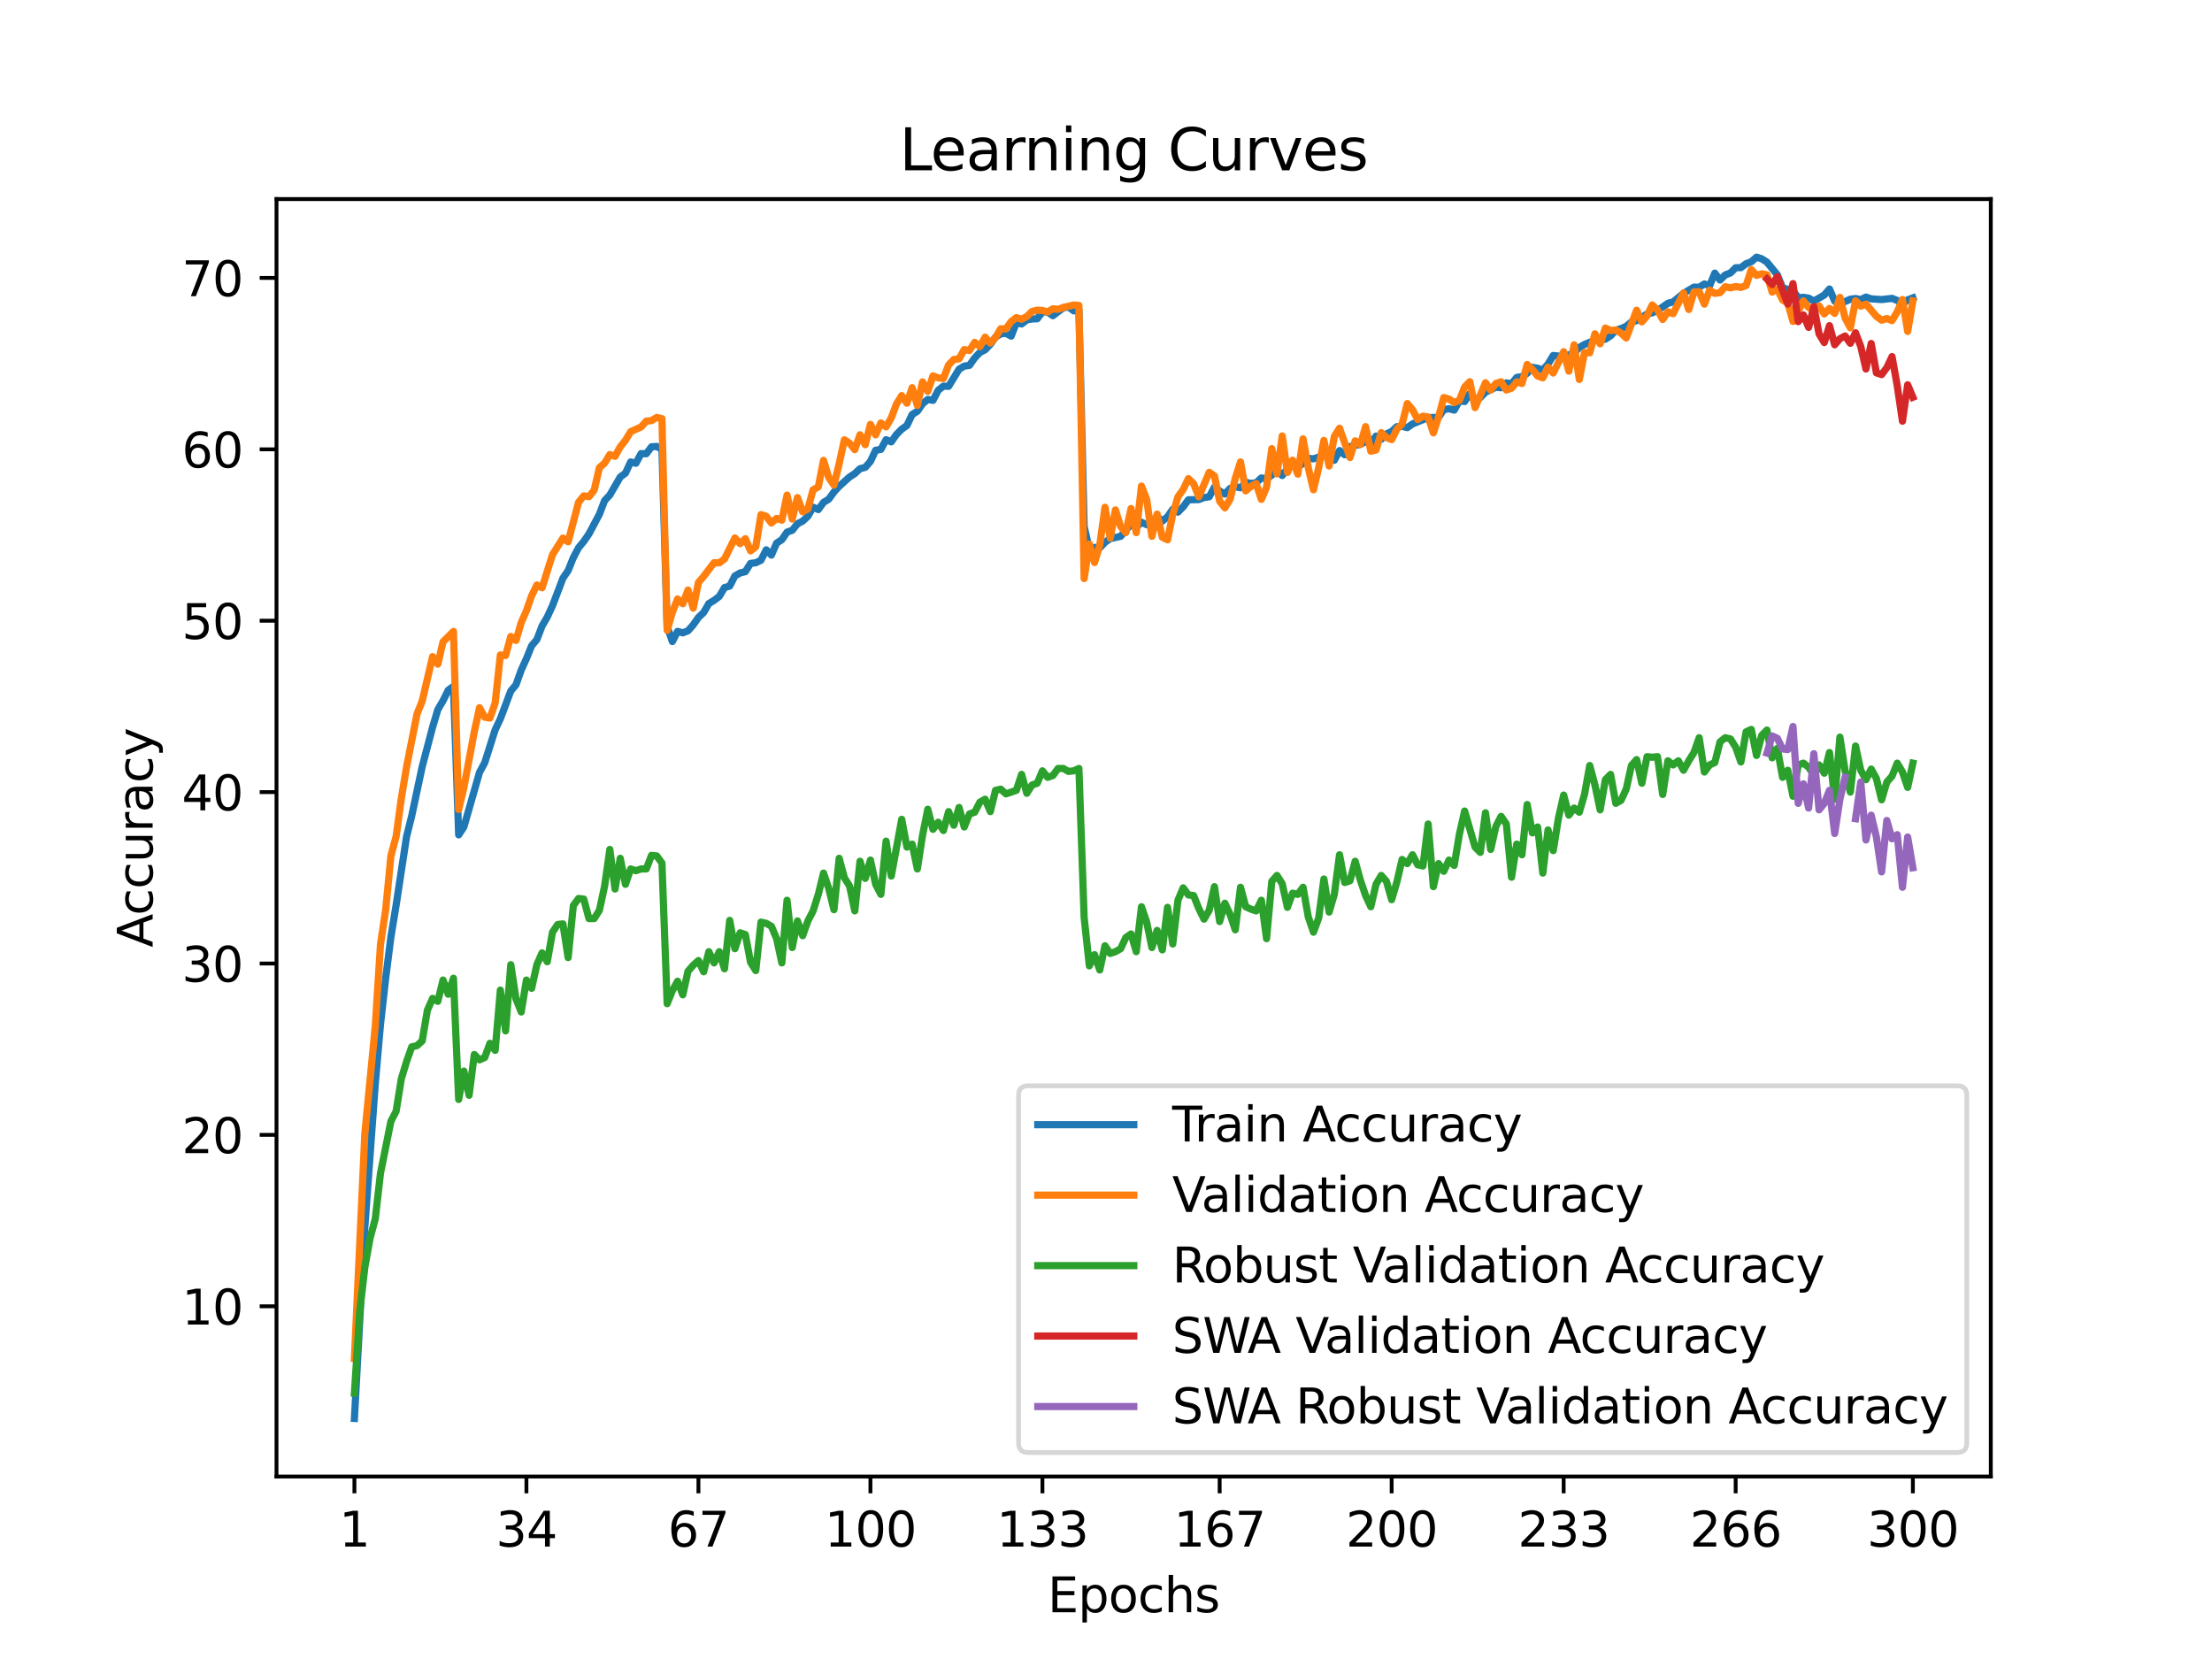 <?xml version="1.0" encoding="utf-8" standalone="no"?>
<!DOCTYPE svg PUBLIC "-//W3C//DTD SVG 1.1//EN"
  "http://www.w3.org/Graphics/SVG/1.1/DTD/svg11.dtd">
<svg xmlns:xlink="http://www.w3.org/1999/xlink" width="460.8pt" height="345.6pt" viewBox="0 0 460.8 345.6" xmlns="http://www.w3.org/2000/svg" version="1.1">
 <defs>
  <style type="text/css">*{stroke-linejoin: round; stroke-linecap: butt}</style>
 </defs>
 <g id="figure_1">
  <g id="patch_1">
   <path d="M 0 345.6 
L 460.8 345.6 
L 460.8 0 
L 0 0 
z
" style="fill: #ffffff"/>
  </g>
  <g id="axes_1">
   <g id="patch_2">
    <path d="M 57.6 307.584 
L 414.72 307.584 
L 414.72 41.472 
L 57.6 41.472 
z
" style="fill: #ffffff"/>
   </g>
   <g id="matplotlib.axis_1">
    <g id="xtick_1">
     <g id="line2d_1">
      <defs>
       <path id="m7628fb62ab" d="M 0 0 
L 0 3.5 
" style="stroke: #000000; stroke-width: 0.8"/>
      </defs>
      <g>
       <use xlink:href="#m7628fb62ab" x="73.833" y="307.584" style="stroke: #000000; stroke-width: 0.8"/>
      </g>
     </g>
     <g id="text_1">
      <!-- 1 -->
      <g transform="translate(70.651 322.182) scale(0.1 -0.1)">
       <defs>
        <path id="DejaVuSans-31" d="M 794 531 
L 1825 531 
L 1825 4091 
L 703 3866 
L 703 4441 
L 1819 4666 
L 2450 4666 
L 2450 531 
L 3481 531 
L 3481 0 
L 794 0 
L 794 531 
z
" transform="scale(0.016)"/>
       </defs>
       <use xlink:href="#DejaVuSans-31"/>
      </g>
     </g>
    </g>
    <g id="xtick_2">
     <g id="line2d_2">
      <g>
       <use xlink:href="#m7628fb62ab" x="109.664" y="307.584" style="stroke: #000000; stroke-width: 0.8"/>
      </g>
     </g>
     <g id="text_2">
      <!-- 34 -->
      <g transform="translate(103.302 322.182) scale(0.1 -0.1)">
       <defs>
        <path id="DejaVuSans-33" d="M 2597 2516 
Q 3050 2419 3304 2112 
Q 3559 1806 3559 1356 
Q 3559 666 3084 287 
Q 2609 -91 1734 -91 
Q 1441 -91 1130 -33 
Q 819 25 488 141 
L 488 750 
Q 750 597 1062 519 
Q 1375 441 1716 441 
Q 2309 441 2620 675 
Q 2931 909 2931 1356 
Q 2931 1769 2642 2001 
Q 2353 2234 1838 2234 
L 1294 2234 
L 1294 2753 
L 1863 2753 
Q 2328 2753 2575 2939 
Q 2822 3125 2822 3475 
Q 2822 3834 2567 4026 
Q 2313 4219 1838 4219 
Q 1578 4219 1281 4162 
Q 984 4106 628 3988 
L 628 4550 
Q 988 4650 1302 4700 
Q 1616 4750 1894 4750 
Q 2613 4750 3031 4423 
Q 3450 4097 3450 3541 
Q 3450 3153 3228 2886 
Q 3006 2619 2597 2516 
z
" transform="scale(0.016)"/>
        <path id="DejaVuSans-34" d="M 2419 4116 
L 825 1625 
L 2419 1625 
L 2419 4116 
z
M 2253 4666 
L 3047 4666 
L 3047 1625 
L 3713 1625 
L 3713 1100 
L 3047 1100 
L 3047 0 
L 2419 0 
L 2419 1100 
L 313 1100 
L 313 1709 
L 2253 4666 
z
" transform="scale(0.016)"/>
       </defs>
       <use xlink:href="#DejaVuSans-33"/>
       <use xlink:href="#DejaVuSans-34" x="63.623"/>
      </g>
     </g>
    </g>
    <g id="xtick_3">
     <g id="line2d_3">
      <g>
       <use xlink:href="#m7628fb62ab" x="145.496" y="307.584" style="stroke: #000000; stroke-width: 0.8"/>
      </g>
     </g>
     <g id="text_3">
      <!-- 67 -->
      <g transform="translate(139.133 322.182) scale(0.1 -0.1)">
       <defs>
        <path id="DejaVuSans-36" d="M 2113 2584 
Q 1688 2584 1439 2293 
Q 1191 2003 1191 1497 
Q 1191 994 1439 701 
Q 1688 409 2113 409 
Q 2538 409 2786 701 
Q 3034 994 3034 1497 
Q 3034 2003 2786 2293 
Q 2538 2584 2113 2584 
z
M 3366 4563 
L 3366 3988 
Q 3128 4100 2886 4159 
Q 2644 4219 2406 4219 
Q 1781 4219 1451 3797 
Q 1122 3375 1075 2522 
Q 1259 2794 1537 2939 
Q 1816 3084 2150 3084 
Q 2853 3084 3261 2657 
Q 3669 2231 3669 1497 
Q 3669 778 3244 343 
Q 2819 -91 2113 -91 
Q 1303 -91 875 529 
Q 447 1150 447 2328 
Q 447 3434 972 4092 
Q 1497 4750 2381 4750 
Q 2619 4750 2861 4703 
Q 3103 4656 3366 4563 
z
" transform="scale(0.016)"/>
        <path id="DejaVuSans-37" d="M 525 4666 
L 3525 4666 
L 3525 4397 
L 1831 0 
L 1172 0 
L 2766 4134 
L 525 4134 
L 525 4666 
z
" transform="scale(0.016)"/>
       </defs>
       <use xlink:href="#DejaVuSans-36"/>
       <use xlink:href="#DejaVuSans-37" x="63.623"/>
      </g>
     </g>
    </g>
    <g id="xtick_4">
     <g id="line2d_4">
      <g>
       <use xlink:href="#m7628fb62ab" x="181.327" y="307.584" style="stroke: #000000; stroke-width: 0.8"/>
      </g>
     </g>
     <g id="text_4">
      <!-- 100 -->
      <g transform="translate(171.783 322.182) scale(0.1 -0.1)">
       <defs>
        <path id="DejaVuSans-30" d="M 2034 4250 
Q 1547 4250 1301 3770 
Q 1056 3291 1056 2328 
Q 1056 1369 1301 889 
Q 1547 409 2034 409 
Q 2525 409 2770 889 
Q 3016 1369 3016 2328 
Q 3016 3291 2770 3770 
Q 2525 4250 2034 4250 
z
M 2034 4750 
Q 2819 4750 3233 4129 
Q 3647 3509 3647 2328 
Q 3647 1150 3233 529 
Q 2819 -91 2034 -91 
Q 1250 -91 836 529 
Q 422 1150 422 2328 
Q 422 3509 836 4129 
Q 1250 4750 2034 4750 
z
" transform="scale(0.016)"/>
       </defs>
       <use xlink:href="#DejaVuSans-31"/>
       <use xlink:href="#DejaVuSans-30" x="63.623"/>
       <use xlink:href="#DejaVuSans-30" x="127.246"/>
      </g>
     </g>
    </g>
    <g id="xtick_5">
     <g id="line2d_5">
      <g>
       <use xlink:href="#m7628fb62ab" x="217.158" y="307.584" style="stroke: #000000; stroke-width: 0.8"/>
      </g>
     </g>
     <g id="text_5">
      <!-- 133 -->
      <g transform="translate(207.615 322.182) scale(0.1 -0.1)">
       <use xlink:href="#DejaVuSans-31"/>
       <use xlink:href="#DejaVuSans-33" x="63.623"/>
       <use xlink:href="#DejaVuSans-33" x="127.246"/>
      </g>
     </g>
    </g>
    <g id="xtick_6">
     <g id="line2d_6">
      <g>
       <use xlink:href="#m7628fb62ab" x="254.076" y="307.584" style="stroke: #000000; stroke-width: 0.8"/>
      </g>
     </g>
     <g id="text_6">
      <!-- 167 -->
      <g transform="translate(244.532 322.182) scale(0.1 -0.1)">
       <use xlink:href="#DejaVuSans-31"/>
       <use xlink:href="#DejaVuSans-36" x="63.623"/>
       <use xlink:href="#DejaVuSans-37" x="127.246"/>
      </g>
     </g>
    </g>
    <g id="xtick_7">
     <g id="line2d_7">
      <g>
       <use xlink:href="#m7628fb62ab" x="289.907" y="307.584" style="stroke: #000000; stroke-width: 0.8"/>
      </g>
     </g>
     <g id="text_7">
      <!-- 200 -->
      <g transform="translate(280.363 322.182) scale(0.1 -0.1)">
       <defs>
        <path id="DejaVuSans-32" d="M 1228 531 
L 3431 531 
L 3431 0 
L 469 0 
L 469 531 
Q 828 903 1448 1529 
Q 2069 2156 2228 2338 
Q 2531 2678 2651 2914 
Q 2772 3150 2772 3378 
Q 2772 3750 2511 3984 
Q 2250 4219 1831 4219 
Q 1534 4219 1204 4116 
Q 875 4013 500 3803 
L 500 4441 
Q 881 4594 1212 4672 
Q 1544 4750 1819 4750 
Q 2544 4750 2975 4387 
Q 3406 4025 3406 3419 
Q 3406 3131 3298 2873 
Q 3191 2616 2906 2266 
Q 2828 2175 2409 1742 
Q 1991 1309 1228 531 
z
" transform="scale(0.016)"/>
       </defs>
       <use xlink:href="#DejaVuSans-32"/>
       <use xlink:href="#DejaVuSans-30" x="63.623"/>
       <use xlink:href="#DejaVuSans-30" x="127.246"/>
      </g>
     </g>
    </g>
    <g id="xtick_8">
     <g id="line2d_8">
      <g>
       <use xlink:href="#m7628fb62ab" x="325.739" y="307.584" style="stroke: #000000; stroke-width: 0.8"/>
      </g>
     </g>
     <g id="text_8">
      <!-- 233 -->
      <g transform="translate(316.195 322.182) scale(0.1 -0.1)">
       <use xlink:href="#DejaVuSans-32"/>
       <use xlink:href="#DejaVuSans-33" x="63.623"/>
       <use xlink:href="#DejaVuSans-33" x="127.246"/>
      </g>
     </g>
    </g>
    <g id="xtick_9">
     <g id="line2d_9">
      <g>
       <use xlink:href="#m7628fb62ab" x="361.57" y="307.584" style="stroke: #000000; stroke-width: 0.8"/>
      </g>
     </g>
     <g id="text_9">
      <!-- 266 -->
      <g transform="translate(352.026 322.182) scale(0.1 -0.1)">
       <use xlink:href="#DejaVuSans-32"/>
       <use xlink:href="#DejaVuSans-36" x="63.623"/>
       <use xlink:href="#DejaVuSans-36" x="127.246"/>
      </g>
     </g>
    </g>
    <g id="xtick_10">
     <g id="line2d_10">
      <g>
       <use xlink:href="#m7628fb62ab" x="398.487" y="307.584" style="stroke: #000000; stroke-width: 0.8"/>
      </g>
     </g>
     <g id="text_10">
      <!-- 300 -->
      <g transform="translate(388.944 322.182) scale(0.1 -0.1)">
       <use xlink:href="#DejaVuSans-33"/>
       <use xlink:href="#DejaVuSans-30" x="63.623"/>
       <use xlink:href="#DejaVuSans-30" x="127.246"/>
      </g>
     </g>
    </g>
    <g id="text_11">
     <!-- Epochs -->
     <g transform="translate(218.244 335.861) scale(0.1 -0.1)">
      <defs>
       <path id="DejaVuSans-45" d="M 628 4666 
L 3578 4666 
L 3578 4134 
L 1259 4134 
L 1259 2753 
L 3481 2753 
L 3481 2222 
L 1259 2222 
L 1259 531 
L 3634 531 
L 3634 0 
L 628 0 
L 628 4666 
z
" transform="scale(0.016)"/>
       <path id="DejaVuSans-70" d="M 1159 525 
L 1159 -1331 
L 581 -1331 
L 581 3500 
L 1159 3500 
L 1159 2969 
Q 1341 3281 1617 3432 
Q 1894 3584 2278 3584 
Q 2916 3584 3314 3078 
Q 3713 2572 3713 1747 
Q 3713 922 3314 415 
Q 2916 -91 2278 -91 
Q 1894 -91 1617 61 
Q 1341 213 1159 525 
z
M 3116 1747 
Q 3116 2381 2855 2742 
Q 2594 3103 2138 3103 
Q 1681 3103 1420 2742 
Q 1159 2381 1159 1747 
Q 1159 1113 1420 752 
Q 1681 391 2138 391 
Q 2594 391 2855 752 
Q 3116 1113 3116 1747 
z
" transform="scale(0.016)"/>
       <path id="DejaVuSans-6f" d="M 1959 3097 
Q 1497 3097 1228 2736 
Q 959 2375 959 1747 
Q 959 1119 1226 758 
Q 1494 397 1959 397 
Q 2419 397 2687 759 
Q 2956 1122 2956 1747 
Q 2956 2369 2687 2733 
Q 2419 3097 1959 3097 
z
M 1959 3584 
Q 2709 3584 3137 3096 
Q 3566 2609 3566 1747 
Q 3566 888 3137 398 
Q 2709 -91 1959 -91 
Q 1206 -91 779 398 
Q 353 888 353 1747 
Q 353 2609 779 3096 
Q 1206 3584 1959 3584 
z
" transform="scale(0.016)"/>
       <path id="DejaVuSans-63" d="M 3122 3366 
L 3122 2828 
Q 2878 2963 2633 3030 
Q 2388 3097 2138 3097 
Q 1578 3097 1268 2742 
Q 959 2388 959 1747 
Q 959 1106 1268 751 
Q 1578 397 2138 397 
Q 2388 397 2633 464 
Q 2878 531 3122 666 
L 3122 134 
Q 2881 22 2623 -34 
Q 2366 -91 2075 -91 
Q 1284 -91 818 406 
Q 353 903 353 1747 
Q 353 2603 823 3093 
Q 1294 3584 2113 3584 
Q 2378 3584 2631 3529 
Q 2884 3475 3122 3366 
z
" transform="scale(0.016)"/>
       <path id="DejaVuSans-68" d="M 3513 2113 
L 3513 0 
L 2938 0 
L 2938 2094 
Q 2938 2591 2744 2837 
Q 2550 3084 2163 3084 
Q 1697 3084 1428 2787 
Q 1159 2491 1159 1978 
L 1159 0 
L 581 0 
L 581 4863 
L 1159 4863 
L 1159 2956 
Q 1366 3272 1645 3428 
Q 1925 3584 2291 3584 
Q 2894 3584 3203 3211 
Q 3513 2838 3513 2113 
z
" transform="scale(0.016)"/>
       <path id="DejaVuSans-73" d="M 2834 3397 
L 2834 2853 
Q 2591 2978 2328 3040 
Q 2066 3103 1784 3103 
Q 1356 3103 1142 2972 
Q 928 2841 928 2578 
Q 928 2378 1081 2264 
Q 1234 2150 1697 2047 
L 1894 2003 
Q 2506 1872 2764 1633 
Q 3022 1394 3022 966 
Q 3022 478 2636 193 
Q 2250 -91 1575 -91 
Q 1294 -91 989 -36 
Q 684 19 347 128 
L 347 722 
Q 666 556 975 473 
Q 1284 391 1588 391 
Q 1994 391 2212 530 
Q 2431 669 2431 922 
Q 2431 1156 2273 1281 
Q 2116 1406 1581 1522 
L 1381 1569 
Q 847 1681 609 1914 
Q 372 2147 372 2553 
Q 372 3047 722 3315 
Q 1072 3584 1716 3584 
Q 2034 3584 2315 3537 
Q 2597 3491 2834 3397 
z
" transform="scale(0.016)"/>
      </defs>
      <use xlink:href="#DejaVuSans-45"/>
      <use xlink:href="#DejaVuSans-70" x="63.184"/>
      <use xlink:href="#DejaVuSans-6f" x="126.66"/>
      <use xlink:href="#DejaVuSans-63" x="187.842"/>
      <use xlink:href="#DejaVuSans-68" x="242.822"/>
      <use xlink:href="#DejaVuSans-73" x="306.201"/>
     </g>
    </g>
   </g>
   <g id="matplotlib.axis_2">
    <g id="ytick_1">
     <g id="line2d_11">
      <defs>
       <path id="m75ade9fd39" d="M 0 0 
L -3.5 0 
" style="stroke: #000000; stroke-width: 0.8"/>
      </defs>
      <g>
       <use xlink:href="#m75ade9fd39" x="57.6" y="272.124" style="stroke: #000000; stroke-width: 0.8"/>
      </g>
     </g>
     <g id="text_12">
      <!-- 10 -->
      <g transform="translate(37.875 275.923) scale(0.1 -0.1)">
       <use xlink:href="#DejaVuSans-31"/>
       <use xlink:href="#DejaVuSans-30" x="63.623"/>
      </g>
     </g>
    </g>
    <g id="ytick_2">
     <g id="line2d_12">
      <g>
       <use xlink:href="#m75ade9fd39" x="57.6" y="236.419" style="stroke: #000000; stroke-width: 0.8"/>
      </g>
     </g>
     <g id="text_13">
      <!-- 20 -->
      <g transform="translate(37.875 240.219) scale(0.1 -0.1)">
       <use xlink:href="#DejaVuSans-32"/>
       <use xlink:href="#DejaVuSans-30" x="63.623"/>
      </g>
     </g>
    </g>
    <g id="ytick_3">
     <g id="line2d_13">
      <g>
       <use xlink:href="#m75ade9fd39" x="57.6" y="200.715" style="stroke: #000000; stroke-width: 0.8"/>
      </g>
     </g>
     <g id="text_14">
      <!-- 30 -->
      <g transform="translate(37.875 204.514) scale(0.1 -0.1)">
       <use xlink:href="#DejaVuSans-33"/>
       <use xlink:href="#DejaVuSans-30" x="63.623"/>
      </g>
     </g>
    </g>
    <g id="ytick_4">
     <g id="line2d_14">
      <g>
       <use xlink:href="#m75ade9fd39" x="57.6" y="165.011" style="stroke: #000000; stroke-width: 0.8"/>
      </g>
     </g>
     <g id="text_15">
      <!-- 40 -->
      <g transform="translate(37.875 168.81) scale(0.1 -0.1)">
       <use xlink:href="#DejaVuSans-34"/>
       <use xlink:href="#DejaVuSans-30" x="63.623"/>
      </g>
     </g>
    </g>
    <g id="ytick_5">
     <g id="line2d_15">
      <g>
       <use xlink:href="#m75ade9fd39" x="57.6" y="129.306" style="stroke: #000000; stroke-width: 0.8"/>
      </g>
     </g>
     <g id="text_16">
      <!-- 50 -->
      <g transform="translate(37.875 133.105) scale(0.1 -0.1)">
       <defs>
        <path id="DejaVuSans-35" d="M 691 4666 
L 3169 4666 
L 3169 4134 
L 1269 4134 
L 1269 2991 
Q 1406 3038 1543 3061 
Q 1681 3084 1819 3084 
Q 2600 3084 3056 2656 
Q 3513 2228 3513 1497 
Q 3513 744 3044 326 
Q 2575 -91 1722 -91 
Q 1428 -91 1123 -41 
Q 819 9 494 109 
L 494 744 
Q 775 591 1075 516 
Q 1375 441 1709 441 
Q 2250 441 2565 725 
Q 2881 1009 2881 1497 
Q 2881 1984 2565 2268 
Q 2250 2553 1709 2553 
Q 1456 2553 1204 2497 
Q 953 2441 691 2322 
L 691 4666 
z
" transform="scale(0.016)"/>
       </defs>
       <use xlink:href="#DejaVuSans-35"/>
       <use xlink:href="#DejaVuSans-30" x="63.623"/>
      </g>
     </g>
    </g>
    <g id="ytick_6">
     <g id="line2d_16">
      <g>
       <use xlink:href="#m75ade9fd39" x="57.6" y="93.602" style="stroke: #000000; stroke-width: 0.8"/>
      </g>
     </g>
     <g id="text_17">
      <!-- 60 -->
      <g transform="translate(37.875 97.401) scale(0.1 -0.1)">
       <use xlink:href="#DejaVuSans-36"/>
       <use xlink:href="#DejaVuSans-30" x="63.623"/>
      </g>
     </g>
    </g>
    <g id="ytick_7">
     <g id="line2d_17">
      <g>
       <use xlink:href="#m75ade9fd39" x="57.6" y="57.897" style="stroke: #000000; stroke-width: 0.8"/>
      </g>
     </g>
     <g id="text_18">
      <!-- 70 -->
      <g transform="translate(37.875 61.696) scale(0.1 -0.1)">
       <use xlink:href="#DejaVuSans-37"/>
       <use xlink:href="#DejaVuSans-30" x="63.623"/>
      </g>
     </g>
    </g>
    <g id="text_19">
     <!-- Accuracy -->
     <g transform="translate(31.795 197.356) rotate(-90) scale(0.1 -0.1)">
      <defs>
       <path id="DejaVuSans-41" d="M 2188 4044 
L 1331 1722 
L 3047 1722 
L 2188 4044 
z
M 1831 4666 
L 2547 4666 
L 4325 0 
L 3669 0 
L 3244 1197 
L 1141 1197 
L 716 0 
L 50 0 
L 1831 4666 
z
" transform="scale(0.016)"/>
       <path id="DejaVuSans-75" d="M 544 1381 
L 544 3500 
L 1119 3500 
L 1119 1403 
Q 1119 906 1312 657 
Q 1506 409 1894 409 
Q 2359 409 2629 706 
Q 2900 1003 2900 1516 
L 2900 3500 
L 3475 3500 
L 3475 0 
L 2900 0 
L 2900 538 
Q 2691 219 2414 64 
Q 2138 -91 1772 -91 
Q 1169 -91 856 284 
Q 544 659 544 1381 
z
M 1991 3584 
L 1991 3584 
z
" transform="scale(0.016)"/>
       <path id="DejaVuSans-72" d="M 2631 2963 
Q 2534 3019 2420 3045 
Q 2306 3072 2169 3072 
Q 1681 3072 1420 2755 
Q 1159 2438 1159 1844 
L 1159 0 
L 581 0 
L 581 3500 
L 1159 3500 
L 1159 2956 
Q 1341 3275 1631 3429 
Q 1922 3584 2338 3584 
Q 2397 3584 2469 3576 
Q 2541 3569 2628 3553 
L 2631 2963 
z
" transform="scale(0.016)"/>
       <path id="DejaVuSans-61" d="M 2194 1759 
Q 1497 1759 1228 1600 
Q 959 1441 959 1056 
Q 959 750 1161 570 
Q 1363 391 1709 391 
Q 2188 391 2477 730 
Q 2766 1069 2766 1631 
L 2766 1759 
L 2194 1759 
z
M 3341 1997 
L 3341 0 
L 2766 0 
L 2766 531 
Q 2569 213 2275 61 
Q 1981 -91 1556 -91 
Q 1019 -91 701 211 
Q 384 513 384 1019 
Q 384 1609 779 1909 
Q 1175 2209 1959 2209 
L 2766 2209 
L 2766 2266 
Q 2766 2663 2505 2880 
Q 2244 3097 1772 3097 
Q 1472 3097 1187 3025 
Q 903 2953 641 2809 
L 641 3341 
Q 956 3463 1253 3523 
Q 1550 3584 1831 3584 
Q 2591 3584 2966 3190 
Q 3341 2797 3341 1997 
z
" transform="scale(0.016)"/>
       <path id="DejaVuSans-79" d="M 2059 -325 
Q 1816 -950 1584 -1140 
Q 1353 -1331 966 -1331 
L 506 -1331 
L 506 -850 
L 844 -850 
Q 1081 -850 1212 -737 
Q 1344 -625 1503 -206 
L 1606 56 
L 191 3500 
L 800 3500 
L 1894 763 
L 2988 3500 
L 3597 3500 
L 2059 -325 
z
" transform="scale(0.016)"/>
      </defs>
      <use xlink:href="#DejaVuSans-41"/>
      <use xlink:href="#DejaVuSans-63" x="66.658"/>
      <use xlink:href="#DejaVuSans-63" x="121.639"/>
      <use xlink:href="#DejaVuSans-75" x="176.619"/>
      <use xlink:href="#DejaVuSans-72" x="239.998"/>
      <use xlink:href="#DejaVuSans-61" x="281.111"/>
      <use xlink:href="#DejaVuSans-63" x="342.391"/>
      <use xlink:href="#DejaVuSans-79" x="397.371"/>
     </g>
    </g>
   </g>
   <g id="line2d_18">
    <path d="M 73.833 295.488 
L 76.004 255.611 
L 78.176 225.775 
L 79.262 213.403 
L 80.348 203.741 
L 81.433 195.199 
L 82.519 188.567 
L 84.691 174.298 
L 85.777 169.929 
L 87.948 159.731 
L 90.12 151.474 
L 91.206 147.832 
L 92.291 145.976 
L 93.377 143.775 
L 94.463 142.976 
L 95.549 173.914 
L 96.635 172.272 
L 99.892 160.896 
L 100.978 158.883 
L 103.149 152.041 
L 104.235 149.733 
L 106.407 143.945 
L 107.493 142.646 
L 108.578 139.598 
L 109.664 137.201 
L 110.75 134.523 
L 111.836 133.238 
L 112.922 130.404 
L 114.007 128.543 
L 115.093 126.182 
L 117.265 120.46 
L 118.351 118.863 
L 119.436 116.167 
L 120.522 114.109 
L 121.608 112.793 
L 122.694 111.217 
L 124.865 107.125 
L 125.951 104.282 
L 127.037 103.121 
L 129.209 99.368 
L 130.294 98.56 
L 131.38 96.23 
L 132.466 96.507 
L 133.552 94.49 
L 134.638 94.521 
L 135.723 93.075 
L 136.809 93.004 
L 137.895 93.602 
L 138.981 130.547 
L 140.067 133.644 
L 141.152 131.529 
L 142.238 131.832 
L 143.324 131.408 
L 144.41 130.172 
L 145.496 128.628 
L 146.581 127.606 
L 147.667 125.727 
L 148.753 125.071 
L 149.839 124.245 
L 150.925 122.406 
L 152.01 122.085 
L 153.096 119.974 
L 154.182 119.358 
L 155.268 119.09 
L 156.354 117.367 
L 157.439 117.234 
L 158.525 116.702 
L 159.611 114.533 
L 160.697 115.636 
L 161.783 113.136 
L 162.868 112.436 
L 163.954 110.851 
L 165.04 110.472 
L 166.126 109.111 
L 167.212 108.562 
L 168.297 107.544 
L 169.383 105.661 
L 170.469 106.152 
L 171.555 104.652 
L 172.641 103.992 
L 173.726 102.501 
L 174.812 101.309 
L 176.984 99.363 
L 178.07 98.658 
L 179.155 97.641 
L 180.241 97.364 
L 181.327 96.123 
L 182.413 93.798 
L 183.499 93.615 
L 184.584 91.602 
L 185.67 92.04 
L 186.756 90.5 
L 187.842 89.411 
L 188.928 88.634 
L 190.013 86.358 
L 191.099 85.684 
L 192.185 84.113 
L 193.271 83.207 
L 194.357 83.408 
L 195.442 81.306 
L 196.528 80.44 
L 197.614 80.476 
L 199.786 76.919 
L 200.871 76.267 
L 201.957 76.106 
L 203.043 74.571 
L 204.129 73.424 
L 205.215 72.871 
L 206.3 71.728 
L 207.386 70.229 
L 208.472 69.55 
L 209.558 69.43 
L 210.644 70.023 
L 211.729 67.225 
L 212.815 67.488 
L 213.901 66.649 
L 214.987 66.444 
L 216.073 66.408 
L 217.158 64.962 
L 218.244 65.016 
L 219.33 65.761 
L 221.502 64.114 
L 222.587 63.949 
L 223.673 64.752 
L 224.759 64.659 
L 225.845 109.686 
L 226.931 114.431 
L 228.016 114.029 
L 229.102 114.123 
L 230.188 112.967 
L 231.274 112.208 
L 233.445 111.726 
L 235.617 109.222 
L 236.703 109.825 
L 237.789 108.794 
L 238.875 109.303 
L 239.96 108.615 
L 241.046 107.607 
L 242.132 108.566 
L 243.218 107.66 
L 244.304 106.094 
L 245.389 106.683 
L 246.475 105.585 
L 247.561 104.117 
L 249.733 104.072 
L 250.818 103.652 
L 251.904 103.487 
L 252.99 101.483 
L 254.076 102.287 
L 255.162 102.916 
L 256.247 101.751 
L 257.333 101.385 
L 258.419 101.617 
L 259.505 100.475 
L 260.591 100.707 
L 261.676 100.577 
L 262.762 99.569 
L 263.848 99.756 
L 264.934 98.971 
L 266.02 97.864 
L 267.105 99.06 
L 268.191 97.641 
L 269.277 96.57 
L 270.363 97.315 
L 271.449 96.525 
L 272.534 95.472 
L 273.62 95.588 
L 275.792 94.86 
L 276.878 95.248 
L 277.963 95.882 
L 279.049 93.865 
L 280.135 94.735 
L 281.221 93.03 
L 283.392 92.557 
L 284.478 91.999 
L 285.564 92.446 
L 286.65 90.843 
L 287.736 91.522 
L 288.821 90.388 
L 289.907 89.897 
L 290.993 88.884 
L 292.079 88.804 
L 293.165 89.085 
L 294.25 88.317 
L 297.508 87.001 
L 299.679 86.947 
L 300.765 85.327 
L 301.851 85.144 
L 302.937 85.439 
L 304.023 83.484 
L 305.108 83.649 
L 306.194 81.98 
L 307.28 83.609 
L 308.366 82.819 
L 309.452 81.703 
L 311.623 80.668 
L 312.709 80.779 
L 313.795 79.762 
L 314.881 79.949 
L 315.966 78.624 
L 317.052 78.463 
L 318.138 77.758 
L 319.224 76.513 
L 320.31 76.713 
L 321.395 77.075 
L 322.481 75.852 
L 323.567 74.058 
L 325.739 74.281 
L 327.91 73.554 
L 328.996 72.38 
L 330.082 71.764 
L 331.168 71.3 
L 333.339 70.662 
L 334.425 70.662 
L 335.511 69.961 
L 336.597 68.783 
L 337.682 68.461 
L 338.768 67.993 
L 339.854 67.082 
L 340.94 66.792 
L 343.111 65.4 
L 344.197 65.167 
L 345.283 64.699 
L 347.455 63.186 
L 348.54 62.9 
L 350.712 61.111 
L 352.884 59.812 
L 353.969 59.848 
L 355.055 59.156 
L 356.141 59.517 
L 357.227 56.897 
L 358.313 58.33 
L 359.398 57.272 
L 360.484 56.862 
L 361.57 55.773 
L 362.656 55.759 
L 363.742 54.934 
L 364.827 54.532 
L 365.913 53.568 
L 366.999 53.916 
L 368.085 54.608 
L 370.256 57.259 
L 371.342 59.968 
L 373.514 60.575 
L 374.6 62.017 
L 375.685 61.941 
L 376.771 62.101 
L 377.857 62.722 
L 380.029 61.459 
L 381.114 60.205 
L 382.2 62.74 
L 383.286 62.945 
L 384.372 62.82 
L 385.458 62.333 
L 386.543 62.191 
L 387.629 62.414 
L 388.715 61.887 
L 389.801 62.258 
L 391.972 62.405 
L 394.144 62.155 
L 395.23 62.592 
L 396.316 63.36 
L 397.401 62.476 
L 398.487 62.061 
L 398.487 62.061 
" clip-path="url(#p72be15cb6c)" style="fill: none; stroke: #1f77b4; stroke-width: 1.5; stroke-linecap: square"/>
   </g>
   <g id="line2d_19">
    <path d="M 73.833 282.978 
L 76.004 236.116 
L 78.176 213.783 
L 79.262 196.752 
L 80.348 189.504 
L 81.433 178.275 
L 82.519 174.24 
L 83.605 166.296 
L 84.691 159.78 
L 86.862 148.765 
L 87.948 146.034 
L 90.12 136.786 
L 91.206 138.357 
L 92.291 133.698 
L 94.463 131.538 
L 95.549 168.617 
L 96.635 164.064 
L 98.806 152.425 
L 99.892 147.426 
L 100.978 149.408 
L 102.064 149.586 
L 103.149 146.462 
L 104.235 136.447 
L 105.321 136.554 
L 106.407 132.591 
L 107.493 133.412 
L 108.578 129.699 
L 109.664 127.217 
L 110.75 124.111 
L 111.836 121.862 
L 112.922 122.451 
L 115.093 115.542 
L 117.265 112.097 
L 118.351 112.864 
L 120.522 104.634 
L 121.608 103.295 
L 122.694 103.456 
L 123.78 102.099 
L 124.865 97.422 
L 125.951 96.476 
L 127.037 94.691 
L 128.123 95.066 
L 129.209 93.084 
L 130.294 91.727 
L 131.38 89.924 
L 133.552 88.942 
L 134.638 87.728 
L 135.723 87.621 
L 136.809 86.961 
L 137.895 87.211 
L 138.981 131.323 
L 140.067 127.539 
L 141.152 124.772 
L 142.238 125.771 
L 143.324 122.915 
L 144.41 126.682 
L 145.496 121.344 
L 146.581 120.076 
L 148.753 117.22 
L 149.839 117.256 
L 150.925 116.452 
L 153.096 112.061 
L 154.182 113.257 
L 155.268 112.221 
L 156.354 114.757 
L 157.439 113.9 
L 158.525 107.205 
L 159.611 107.544 
L 160.697 108.955 
L 161.783 107.991 
L 162.868 108.365 
L 163.954 103.135 
L 165.04 108.133 
L 166.126 103.652 
L 167.212 106.616 
L 168.297 106.027 
L 169.383 102.028 
L 170.469 101.439 
L 171.555 95.905 
L 172.641 99.475 
L 173.726 101.064 
L 174.812 96.601 
L 175.898 91.62 
L 176.984 92.316 
L 178.07 93.673 
L 179.155 90.567 
L 180.241 92.638 
L 181.327 88.407 
L 182.413 90.585 
L 183.499 88.103 
L 184.584 88.924 
L 185.67 87.05 
L 186.756 84.158 
L 187.842 82.408 
L 188.928 83.997 
L 190.013 80.766 
L 191.099 84.461 
L 192.185 79.552 
L 193.271 81.534 
L 194.357 78.302 
L 195.442 78.713 
L 196.528 78.838 
L 197.614 76.017 
L 198.7 74.892 
L 199.786 74.75 
L 200.871 72.822 
L 201.957 73.018 
L 203.043 71.322 
L 204.129 72.215 
L 205.215 70.233 
L 206.3 71.465 
L 207.386 70.304 
L 208.472 68.484 
L 209.558 68.519 
L 210.644 66.984 
L 211.729 66.163 
L 212.815 66.502 
L 213.901 65.949 
L 214.987 64.877 
L 216.073 64.627 
L 217.158 64.663 
L 218.244 65.002 
L 219.33 64.324 
L 220.416 64.431 
L 221.502 64.056 
L 223.673 63.538 
L 224.759 63.628 
L 225.845 120.523 
L 226.931 113.346 
L 228.016 117.184 
L 229.102 113.525 
L 230.188 105.67 
L 231.274 112.114 
L 232.36 106.223 
L 233.445 109.669 
L 234.531 110.954 
L 235.617 105.938 
L 236.703 110.954 
L 237.789 101.26 
L 238.875 104.063 
L 239.96 111.722 
L 241.046 107.098 
L 242.132 111.918 
L 243.218 112.454 
L 244.304 107.151 
L 245.389 103.492 
L 246.475 101.974 
L 247.561 99.707 
L 248.647 100.743 
L 249.733 103.492 
L 251.904 98.386 
L 252.99 99.154 
L 254.076 104.402 
L 255.162 105.795 
L 256.247 103.992 
L 257.333 99.636 
L 258.419 96.226 
L 259.505 102.26 
L 260.591 101.314 
L 261.676 100.743 
L 262.762 104.027 
L 263.848 101.474 
L 264.934 93.459 
L 266.02 98.725 
L 267.105 90.817 
L 268.191 98.422 
L 269.277 95.869 
L 270.363 98.779 
L 271.449 91.424 
L 272.534 97.422 
L 273.62 102.028 
L 274.706 97.404 
L 275.792 91.745 
L 276.878 97.083 
L 277.963 90.924 
L 279.049 89.21 
L 281.221 95.315 
L 282.307 91.834 
L 283.392 92.602 
L 284.478 88.871 
L 285.564 93.994 
L 286.65 93.744 
L 287.736 90.12 
L 288.821 91.156 
L 289.907 91.584 
L 290.993 89.406 
L 292.079 88.335 
L 293.165 84.069 
L 294.25 85.354 
L 295.336 87.389 
L 296.422 86.693 
L 297.508 86.871 
L 298.594 90.174 
L 299.679 86.853 
L 300.765 82.819 
L 301.851 83.14 
L 302.937 83.854 
L 304.023 83.39 
L 305.108 80.623 
L 306.194 79.516 
L 307.28 84.908 
L 309.452 79.73 
L 310.537 81.266 
L 311.623 79.873 
L 312.709 79.534 
L 313.795 81.248 
L 314.881 80.873 
L 315.966 79.552 
L 317.052 79.891 
L 318.138 75.928 
L 319.224 76.963 
L 320.31 78.32 
L 321.395 78.713 
L 322.481 76.481 
L 323.567 77.713 
L 325.739 73.268 
L 326.824 77.32 
L 327.91 71.84 
L 328.996 79.052 
L 330.082 73.429 
L 331.168 73.5 
L 332.253 69.537 
L 333.339 71.626 
L 334.425 68.341 
L 335.511 68.841 
L 336.597 68.751 
L 337.682 69.376 
L 338.768 70.412 
L 340.94 64.627 
L 342.026 67.055 
L 343.111 65.806 
L 344.197 63.521 
L 345.283 64.556 
L 346.369 66.555 
L 347.455 64.949 
L 348.54 65.342 
L 350.712 61.021 
L 351.798 64.467 
L 352.884 60.825 
L 353.969 60.789 
L 355.055 63.36 
L 356.141 60.45 
L 357.227 61.111 
L 358.313 60.968 
L 359.398 59.718 
L 360.484 59.968 
L 361.57 59.682 
L 362.656 59.879 
L 363.742 59.486 
L 364.827 56.165 
L 365.913 57.362 
L 366.999 57.04 
L 368.085 57.254 
L 369.171 60.843 
L 370.256 60.236 
L 371.342 62.485 
L 372.428 63.128 
L 373.514 66.966 
L 375.685 62.699 
L 376.771 64.056 
L 377.857 64.681 
L 378.943 63.735 
L 380.029 65.413 
L 381.114 64.253 
L 382.2 65.288 
L 383.286 61.95 
L 384.372 66.252 
L 385.458 68.287 
L 386.543 62.664 
L 387.629 63.771 
L 388.715 63.36 
L 390.887 65.895 
L 391.972 66.698 
L 393.058 66.359 
L 394.144 66.788 
L 395.23 64.967 
L 396.316 62.396 
L 397.401 69.037 
L 398.487 62.699 
L 398.487 62.699 
" clip-path="url(#p72be15cb6c)" style="fill: none; stroke: #ff7f0e; stroke-width: 1.5; stroke-linecap: square"/>
   </g>
   <g id="line2d_20">
    <path d="M 73.833 290.222 
L 74.919 273.355 
L 76.004 263.998 
L 77.09 257.965 
L 78.176 253.902 
L 79.262 244.422 
L 81.433 233.588 
L 82.519 231.495 
L 83.605 224.723 
L 84.691 221.153 
L 85.777 218.075 
L 86.862 217.829 
L 87.948 216.844 
L 89.034 210.441 
L 90.12 207.979 
L 91.206 208.595 
L 92.291 204.162 
L 93.377 207.117 
L 94.463 203.793 
L 95.549 229.032 
L 96.635 223.123 
L 97.72 228.17 
L 98.806 219.675 
L 99.892 220.783 
L 100.978 220.291 
L 102.064 217.336 
L 103.149 218.813 
L 104.235 206.255 
L 105.321 214.751 
L 106.407 200.961 
L 107.493 208.102 
L 108.578 210.811 
L 109.664 204.162 
L 110.75 205.886 
L 111.836 200.961 
L 112.922 198.499 
L 114.007 200.346 
L 115.093 194.19 
L 116.179 192.589 
L 117.265 192.466 
L 118.351 199.484 
L 119.436 188.649 
L 120.522 187.172 
L 121.608 187.295 
L 122.694 191.358 
L 123.78 191.358 
L 124.865 189.634 
L 125.951 184.586 
L 127.037 176.953 
L 128.123 185.202 
L 129.209 178.8 
L 130.294 184.217 
L 131.38 181.016 
L 132.466 181.385 
L 133.552 181.016 
L 134.638 181.016 
L 135.723 178.184 
L 136.809 178.307 
L 137.895 179.785 
L 138.981 209.087 
L 140.067 206.378 
L 141.152 204.409 
L 142.238 207.24 
L 143.324 202.316 
L 144.41 201.084 
L 145.496 200.099 
L 146.581 202.439 
L 147.667 198.253 
L 148.753 200.592 
L 149.839 198.253 
L 150.925 201.823 
L 152.01 191.727 
L 153.096 197.637 
L 154.182 194.313 
L 155.268 194.682 
L 156.354 200.469 
L 157.439 202.192 
L 158.525 192.097 
L 159.611 192.343 
L 160.697 192.959 
L 161.783 195.544 
L 162.868 200.592 
L 163.954 187.541 
L 165.04 197.391 
L 166.126 191.85 
L 167.212 194.928 
L 168.297 191.85 
L 169.383 189.757 
L 170.469 186.31 
L 171.555 181.878 
L 172.641 185.079 
L 173.726 189.511 
L 174.812 178.8 
L 175.898 182.863 
L 176.984 184.586 
L 178.07 189.757 
L 179.155 179.415 
L 180.241 182.986 
L 181.327 179.169 
L 182.413 184.217 
L 183.499 186.31 
L 184.584 175.229 
L 185.67 182.493 
L 187.842 170.674 
L 188.928 176.461 
L 190.013 175.845 
L 191.099 181.016 
L 192.185 173.998 
L 193.271 168.581 
L 194.357 172.767 
L 195.442 171.29 
L 196.528 173.013 
L 197.614 169.073 
L 198.7 171.905 
L 199.786 168.212 
L 200.871 172.275 
L 201.957 169.566 
L 203.043 169.197 
L 204.129 167.104 
L 205.215 166.488 
L 206.3 169.073 
L 207.386 164.641 
L 208.472 164.395 
L 209.558 165.38 
L 211.729 164.641 
L 212.815 161.317 
L 213.901 165.257 
L 214.987 163.533 
L 216.073 163.164 
L 217.158 160.578 
L 218.244 161.933 
L 219.33 161.563 
L 220.416 160.086 
L 221.502 160.086 
L 222.587 160.701 
L 223.673 160.578 
L 224.759 160.086 
L 225.845 191.112 
L 226.931 201.207 
L 228.016 198.868 
L 229.102 202.069 
L 230.188 197.021 
L 231.274 198.622 
L 232.36 198.253 
L 233.445 197.637 
L 234.531 195.298 
L 235.617 194.559 
L 236.703 198.253 
L 237.789 188.896 
L 238.875 192.097 
L 239.96 197.391 
L 241.046 193.82 
L 242.132 197.883 
L 243.218 189.019 
L 244.304 196.652 
L 245.389 187.541 
L 246.475 184.956 
L 247.561 186.433 
L 248.647 186.556 
L 249.733 189.265 
L 250.818 191.481 
L 251.904 189.634 
L 252.99 184.71 
L 254.076 191.974 
L 255.162 188.157 
L 256.247 190.496 
L 257.333 193.697 
L 258.419 184.833 
L 259.505 188.896 
L 260.591 189.388 
L 261.676 189.757 
L 262.762 187.541 
L 263.848 195.544 
L 264.934 183.601 
L 266.02 182.37 
L 267.105 184.094 
L 268.191 189.019 
L 269.277 186.064 
L 270.363 186.31 
L 271.449 184.833 
L 272.534 190.989 
L 273.62 194.19 
L 274.706 191.235 
L 275.792 183.109 
L 276.878 190.004 
L 277.963 186.31 
L 279.049 178.061 
L 280.135 183.848 
L 281.221 183.478 
L 282.307 179.415 
L 283.392 183.355 
L 284.478 186.556 
L 285.564 188.896 
L 286.65 184.217 
L 287.736 182.37 
L 288.821 183.601 
L 289.907 187.418 
L 290.993 183.725 
L 292.079 179.046 
L 293.165 179.908 
L 294.25 178.061 
L 295.336 180.154 
L 296.422 180.4 
L 297.508 171.659 
L 298.594 184.71 
L 299.679 179.908 
L 300.765 181.508 
L 301.851 179.169 
L 302.937 180.277 
L 304.023 173.752 
L 305.108 168.95 
L 307.28 176.461 
L 308.366 177.569 
L 309.452 169.32 
L 310.537 176.953 
L 311.623 172.151 
L 312.709 170.058 
L 313.795 171.659 
L 314.881 182.74 
L 315.966 175.845 
L 317.052 178.061 
L 318.138 167.596 
L 319.224 173.506 
L 320.31 172.275 
L 321.395 181.878 
L 322.481 172.89 
L 323.567 177.199 
L 324.653 170.428 
L 325.739 165.626 
L 326.824 169.812 
L 327.91 168.335 
L 328.996 169.197 
L 330.082 165.503 
L 331.168 159.47 
L 332.253 163.533 
L 333.339 168.704 
L 334.425 162.425 
L 335.511 161.317 
L 336.597 167.35 
L 337.682 166.734 
L 338.768 164.395 
L 339.854 159.47 
L 340.94 158.239 
L 342.026 163.164 
L 343.111 157.623 
L 344.197 157.747 
L 345.283 157.623 
L 346.369 165.503 
L 347.455 158.485 
L 348.54 159.347 
L 349.626 158.485 
L 350.712 160.455 
L 351.798 158.485 
L 352.884 156.762 
L 353.969 153.684 
L 355.055 160.824 
L 356.141 159.347 
L 357.227 158.855 
L 358.313 154.545 
L 359.398 153.684 
L 360.484 153.93 
L 361.57 155.654 
L 362.656 158.731 
L 363.742 152.452 
L 364.827 151.96 
L 365.913 157.377 
L 366.999 153.191 
L 368.085 152.083 
L 369.171 157.87 
L 370.256 155.9 
L 371.342 161.933 
L 372.428 160.455 
L 373.514 165.872 
L 374.6 159.347 
L 375.685 158.978 
L 376.771 159.84 
L 377.857 161.44 
L 378.943 159.347 
L 380.029 161.071 
L 381.114 156.762 
L 382.2 166.488 
L 383.286 153.56 
L 384.372 160.578 
L 385.458 165.011 
L 386.543 155.407 
L 387.629 160.455 
L 388.715 162.425 
L 389.801 160.209 
L 390.887 162.179 
L 391.972 166.611 
L 393.058 162.918 
L 394.144 161.686 
L 395.23 158.978 
L 396.316 160.824 
L 397.401 164.026 
L 398.487 158.978 
L 398.487 158.978 
" clip-path="url(#p72be15cb6c)" style="fill: none; stroke: #2ca02c; stroke-width: 1.5; stroke-linecap: square"/>
   </g>
   <g id="line2d_21">
    <path d="M 368.085 58.111 
L 369.171 59.272 
L 370.256 57.629 
L 372.428 63.342 
L 373.514 59.075 
L 374.6 67.002 
L 375.685 65.609 
L 376.771 68.198 
L 377.857 63.896 
L 378.943 69.555 
L 380.029 71.358 
L 381.114 67.841 
L 382.2 71.822 
L 383.286 70.554 
L 384.372 70.001 
L 385.458 71.518 
L 386.543 69.323 
L 387.629 72.179 
L 388.715 76.874 
L 389.801 71.554 
L 390.887 77.677 
L 391.972 78.034 
L 393.058 76.588 
L 394.144 74.286 
L 395.23 80.355 
L 396.316 87.746 
L 397.401 80.159 
L 398.487 82.747 
L 398.487 82.747 
" clip-path="url(#p72be15cb6c)" style="fill: none; stroke: #d62728; stroke-width: 1.5; stroke-linecap: square"/>
   </g>
   <g id="line2d_22">
    <path d="M 368.085 156.885 
L 369.171 153.314 
L 370.256 153.807 
L 371.342 156.023 
L 372.428 156.146 
L 373.514 151.344 
L 374.6 167.35 
L 375.685 163.287 
L 376.771 168.335 
L 377.857 157.008 
L 378.943 168.704 
L 380.029 167.35 
L 381.114 164.641 
L 382.2 173.629 
L 383.286 166.488 
L 384.372 161.933 
M 386.543 170.551 
L 387.629 162.918 
L 388.715 174.983 
L 389.801 169.812 
L 390.887 174.368 
L 391.972 181.632 
L 393.058 170.92 
L 394.144 174.737 
L 395.23 173.875 
L 396.316 184.833 
L 397.401 174.368 
L 398.487 180.77 
L 398.487 180.77 
" clip-path="url(#p72be15cb6c)" style="fill: none; stroke: #9467bd; stroke-width: 1.5; stroke-linecap: square"/>
   </g>
   <g id="patch_3">
    <path d="M 57.6 307.584 
L 57.6 41.472 
" style="fill: none; stroke: #000000; stroke-width: 0.8; stroke-linejoin: miter; stroke-linecap: square"/>
   </g>
   <g id="patch_4">
    <path d="M 414.72 307.584 
L 414.72 41.472 
" style="fill: none; stroke: #000000; stroke-width: 0.8; stroke-linejoin: miter; stroke-linecap: square"/>
   </g>
   <g id="patch_5">
    <path d="M 57.6 307.584 
L 414.72 307.584 
" style="fill: none; stroke: #000000; stroke-width: 0.8; stroke-linejoin: miter; stroke-linecap: square"/>
   </g>
   <g id="patch_6">
    <path d="M 57.6 41.472 
L 414.72 41.472 
" style="fill: none; stroke: #000000; stroke-width: 0.8; stroke-linejoin: miter; stroke-linecap: square"/>
   </g>
   <g id="text_20">
    <!-- Learning Curves -->
    <g transform="translate(187.376 35.472) scale(0.12 -0.12)">
     <defs>
      <path id="DejaVuSans-4c" d="M 628 4666 
L 1259 4666 
L 1259 531 
L 3531 531 
L 3531 0 
L 628 0 
L 628 4666 
z
" transform="scale(0.016)"/>
      <path id="DejaVuSans-65" d="M 3597 1894 
L 3597 1613 
L 953 1613 
Q 991 1019 1311 708 
Q 1631 397 2203 397 
Q 2534 397 2845 478 
Q 3156 559 3463 722 
L 3463 178 
Q 3153 47 2828 -22 
Q 2503 -91 2169 -91 
Q 1331 -91 842 396 
Q 353 884 353 1716 
Q 353 2575 817 3079 
Q 1281 3584 2069 3584 
Q 2775 3584 3186 3129 
Q 3597 2675 3597 1894 
z
M 3022 2063 
Q 3016 2534 2758 2815 
Q 2500 3097 2075 3097 
Q 1594 3097 1305 2825 
Q 1016 2553 972 2059 
L 3022 2063 
z
" transform="scale(0.016)"/>
      <path id="DejaVuSans-6e" d="M 3513 2113 
L 3513 0 
L 2938 0 
L 2938 2094 
Q 2938 2591 2744 2837 
Q 2550 3084 2163 3084 
Q 1697 3084 1428 2787 
Q 1159 2491 1159 1978 
L 1159 0 
L 581 0 
L 581 3500 
L 1159 3500 
L 1159 2956 
Q 1366 3272 1645 3428 
Q 1925 3584 2291 3584 
Q 2894 3584 3203 3211 
Q 3513 2838 3513 2113 
z
" transform="scale(0.016)"/>
      <path id="DejaVuSans-69" d="M 603 3500 
L 1178 3500 
L 1178 0 
L 603 0 
L 603 3500 
z
M 603 4863 
L 1178 4863 
L 1178 4134 
L 603 4134 
L 603 4863 
z
" transform="scale(0.016)"/>
      <path id="DejaVuSans-67" d="M 2906 1791 
Q 2906 2416 2648 2759 
Q 2391 3103 1925 3103 
Q 1463 3103 1205 2759 
Q 947 2416 947 1791 
Q 947 1169 1205 825 
Q 1463 481 1925 481 
Q 2391 481 2648 825 
Q 2906 1169 2906 1791 
z
M 3481 434 
Q 3481 -459 3084 -895 
Q 2688 -1331 1869 -1331 
Q 1566 -1331 1297 -1286 
Q 1028 -1241 775 -1147 
L 775 -588 
Q 1028 -725 1275 -790 
Q 1522 -856 1778 -856 
Q 2344 -856 2625 -561 
Q 2906 -266 2906 331 
L 2906 616 
Q 2728 306 2450 153 
Q 2172 0 1784 0 
Q 1141 0 747 490 
Q 353 981 353 1791 
Q 353 2603 747 3093 
Q 1141 3584 1784 3584 
Q 2172 3584 2450 3431 
Q 2728 3278 2906 2969 
L 2906 3500 
L 3481 3500 
L 3481 434 
z
" transform="scale(0.016)"/>
      <path id="DejaVuSans-20" transform="scale(0.016)"/>
      <path id="DejaVuSans-43" d="M 4122 4306 
L 4122 3641 
Q 3803 3938 3442 4084 
Q 3081 4231 2675 4231 
Q 1875 4231 1450 3742 
Q 1025 3253 1025 2328 
Q 1025 1406 1450 917 
Q 1875 428 2675 428 
Q 3081 428 3442 575 
Q 3803 722 4122 1019 
L 4122 359 
Q 3791 134 3420 21 
Q 3050 -91 2638 -91 
Q 1578 -91 968 557 
Q 359 1206 359 2328 
Q 359 3453 968 4101 
Q 1578 4750 2638 4750 
Q 3056 4750 3426 4639 
Q 3797 4528 4122 4306 
z
" transform="scale(0.016)"/>
      <path id="DejaVuSans-76" d="M 191 3500 
L 800 3500 
L 1894 563 
L 2988 3500 
L 3597 3500 
L 2284 0 
L 1503 0 
L 191 3500 
z
" transform="scale(0.016)"/>
     </defs>
     <use xlink:href="#DejaVuSans-4c"/>
     <use xlink:href="#DejaVuSans-65" x="53.963"/>
     <use xlink:href="#DejaVuSans-61" x="115.486"/>
     <use xlink:href="#DejaVuSans-72" x="176.766"/>
     <use xlink:href="#DejaVuSans-6e" x="216.129"/>
     <use xlink:href="#DejaVuSans-69" x="279.508"/>
     <use xlink:href="#DejaVuSans-6e" x="307.291"/>
     <use xlink:href="#DejaVuSans-67" x="370.67"/>
     <use xlink:href="#DejaVuSans-20" x="434.146"/>
     <use xlink:href="#DejaVuSans-43" x="465.934"/>
     <use xlink:href="#DejaVuSans-75" x="535.758"/>
     <use xlink:href="#DejaVuSans-72" x="599.137"/>
     <use xlink:href="#DejaVuSans-76" x="640.25"/>
     <use xlink:href="#DejaVuSans-65" x="699.43"/>
     <use xlink:href="#DejaVuSans-73" x="760.953"/>
    </g>
   </g>
   <g id="legend_1">
    <g id="patch_7">
     <path d="M 214.189 302.584 
L 407.72 302.584 
Q 409.72 302.584 409.72 300.584 
L 409.72 228.193 
Q 409.72 226.193 407.72 226.193 
L 214.189 226.193 
Q 212.189 226.193 212.189 228.193 
L 212.189 300.584 
Q 212.189 302.584 214.189 302.584 
z
" style="fill: #ffffff; opacity: 0.8; stroke: #cccccc; stroke-linejoin: miter"/>
    </g>
    <g id="line2d_23">
     <path d="M 216.189 234.292 
L 226.189 234.292 
L 236.189 234.292 
" style="fill: none; stroke: #1f77b4; stroke-width: 1.5; stroke-linecap: square"/>
    </g>
    <g id="text_21">
     <!-- Train Accuracy -->
     <g transform="translate(244.189 237.792) scale(0.1 -0.1)">
      <defs>
       <path id="DejaVuSans-54" d="M -19 4666 
L 3928 4666 
L 3928 4134 
L 2272 4134 
L 2272 0 
L 1638 0 
L 1638 4134 
L -19 4134 
L -19 4666 
z
" transform="scale(0.016)"/>
      </defs>
      <use xlink:href="#DejaVuSans-54"/>
      <use xlink:href="#DejaVuSans-72" x="46.334"/>
      <use xlink:href="#DejaVuSans-61" x="87.447"/>
      <use xlink:href="#DejaVuSans-69" x="148.727"/>
      <use xlink:href="#DejaVuSans-6e" x="176.51"/>
      <use xlink:href="#DejaVuSans-20" x="239.889"/>
      <use xlink:href="#DejaVuSans-41" x="271.676"/>
      <use xlink:href="#DejaVuSans-63" x="338.334"/>
      <use xlink:href="#DejaVuSans-63" x="393.314"/>
      <use xlink:href="#DejaVuSans-75" x="448.295"/>
      <use xlink:href="#DejaVuSans-72" x="511.674"/>
      <use xlink:href="#DejaVuSans-61" x="552.787"/>
      <use xlink:href="#DejaVuSans-63" x="614.066"/>
      <use xlink:href="#DejaVuSans-79" x="669.047"/>
     </g>
    </g>
    <g id="line2d_24">
     <path d="M 216.189 248.97 
L 226.189 248.97 
L 236.189 248.97 
" style="fill: none; stroke: #ff7f0e; stroke-width: 1.5; stroke-linecap: square"/>
    </g>
    <g id="text_22">
     <!-- Validation Accuracy -->
     <g transform="translate(244.189 252.47) scale(0.1 -0.1)">
      <defs>
       <path id="DejaVuSans-56" d="M 1831 0 
L 50 4666 
L 709 4666 
L 2188 738 
L 3669 4666 
L 4325 4666 
L 2547 0 
L 1831 0 
z
" transform="scale(0.016)"/>
       <path id="DejaVuSans-6c" d="M 603 4863 
L 1178 4863 
L 1178 0 
L 603 0 
L 603 4863 
z
" transform="scale(0.016)"/>
       <path id="DejaVuSans-64" d="M 2906 2969 
L 2906 4863 
L 3481 4863 
L 3481 0 
L 2906 0 
L 2906 525 
Q 2725 213 2448 61 
Q 2172 -91 1784 -91 
Q 1150 -91 751 415 
Q 353 922 353 1747 
Q 353 2572 751 3078 
Q 1150 3584 1784 3584 
Q 2172 3584 2448 3432 
Q 2725 3281 2906 2969 
z
M 947 1747 
Q 947 1113 1208 752 
Q 1469 391 1925 391 
Q 2381 391 2643 752 
Q 2906 1113 2906 1747 
Q 2906 2381 2643 2742 
Q 2381 3103 1925 3103 
Q 1469 3103 1208 2742 
Q 947 2381 947 1747 
z
" transform="scale(0.016)"/>
       <path id="DejaVuSans-74" d="M 1172 4494 
L 1172 3500 
L 2356 3500 
L 2356 3053 
L 1172 3053 
L 1172 1153 
Q 1172 725 1289 603 
Q 1406 481 1766 481 
L 2356 481 
L 2356 0 
L 1766 0 
Q 1100 0 847 248 
Q 594 497 594 1153 
L 594 3053 
L 172 3053 
L 172 3500 
L 594 3500 
L 594 4494 
L 1172 4494 
z
" transform="scale(0.016)"/>
      </defs>
      <use xlink:href="#DejaVuSans-56"/>
      <use xlink:href="#DejaVuSans-61" x="60.658"/>
      <use xlink:href="#DejaVuSans-6c" x="121.938"/>
      <use xlink:href="#DejaVuSans-69" x="149.721"/>
      <use xlink:href="#DejaVuSans-64" x="177.504"/>
      <use xlink:href="#DejaVuSans-61" x="240.98"/>
      <use xlink:href="#DejaVuSans-74" x="302.26"/>
      <use xlink:href="#DejaVuSans-69" x="341.469"/>
      <use xlink:href="#DejaVuSans-6f" x="369.252"/>
      <use xlink:href="#DejaVuSans-6e" x="430.434"/>
      <use xlink:href="#DejaVuSans-20" x="493.812"/>
      <use xlink:href="#DejaVuSans-41" x="525.6"/>
      <use xlink:href="#DejaVuSans-63" x="592.258"/>
      <use xlink:href="#DejaVuSans-63" x="647.238"/>
      <use xlink:href="#DejaVuSans-75" x="702.219"/>
      <use xlink:href="#DejaVuSans-72" x="765.598"/>
      <use xlink:href="#DejaVuSans-61" x="806.711"/>
      <use xlink:href="#DejaVuSans-63" x="867.99"/>
      <use xlink:href="#DejaVuSans-79" x="922.971"/>
     </g>
    </g>
    <g id="line2d_25">
     <path d="M 216.189 263.648 
L 226.189 263.648 
L 236.189 263.648 
" style="fill: none; stroke: #2ca02c; stroke-width: 1.5; stroke-linecap: square"/>
    </g>
    <g id="text_23">
     <!-- Robust Validation Accuracy -->
     <g transform="translate(244.189 267.148) scale(0.1 -0.1)">
      <defs>
       <path id="DejaVuSans-52" d="M 2841 2188 
Q 3044 2119 3236 1894 
Q 3428 1669 3622 1275 
L 4263 0 
L 3584 0 
L 2988 1197 
Q 2756 1666 2539 1819 
Q 2322 1972 1947 1972 
L 1259 1972 
L 1259 0 
L 628 0 
L 628 4666 
L 2053 4666 
Q 2853 4666 3247 4331 
Q 3641 3997 3641 3322 
Q 3641 2881 3436 2590 
Q 3231 2300 2841 2188 
z
M 1259 4147 
L 1259 2491 
L 2053 2491 
Q 2509 2491 2742 2702 
Q 2975 2913 2975 3322 
Q 2975 3731 2742 3939 
Q 2509 4147 2053 4147 
L 1259 4147 
z
" transform="scale(0.016)"/>
       <path id="DejaVuSans-62" d="M 3116 1747 
Q 3116 2381 2855 2742 
Q 2594 3103 2138 3103 
Q 1681 3103 1420 2742 
Q 1159 2381 1159 1747 
Q 1159 1113 1420 752 
Q 1681 391 2138 391 
Q 2594 391 2855 752 
Q 3116 1113 3116 1747 
z
M 1159 2969 
Q 1341 3281 1617 3432 
Q 1894 3584 2278 3584 
Q 2916 3584 3314 3078 
Q 3713 2572 3713 1747 
Q 3713 922 3314 415 
Q 2916 -91 2278 -91 
Q 1894 -91 1617 61 
Q 1341 213 1159 525 
L 1159 0 
L 581 0 
L 581 4863 
L 1159 4863 
L 1159 2969 
z
" transform="scale(0.016)"/>
      </defs>
      <use xlink:href="#DejaVuSans-52"/>
      <use xlink:href="#DejaVuSans-6f" x="64.982"/>
      <use xlink:href="#DejaVuSans-62" x="126.164"/>
      <use xlink:href="#DejaVuSans-75" x="189.641"/>
      <use xlink:href="#DejaVuSans-73" x="253.02"/>
      <use xlink:href="#DejaVuSans-74" x="305.119"/>
      <use xlink:href="#DejaVuSans-20" x="344.328"/>
      <use xlink:href="#DejaVuSans-56" x="376.115"/>
      <use xlink:href="#DejaVuSans-61" x="436.773"/>
      <use xlink:href="#DejaVuSans-6c" x="498.053"/>
      <use xlink:href="#DejaVuSans-69" x="525.836"/>
      <use xlink:href="#DejaVuSans-64" x="553.619"/>
      <use xlink:href="#DejaVuSans-61" x="617.096"/>
      <use xlink:href="#DejaVuSans-74" x="678.375"/>
      <use xlink:href="#DejaVuSans-69" x="717.584"/>
      <use xlink:href="#DejaVuSans-6f" x="745.367"/>
      <use xlink:href="#DejaVuSans-6e" x="806.549"/>
      <use xlink:href="#DejaVuSans-20" x="869.928"/>
      <use xlink:href="#DejaVuSans-41" x="901.715"/>
      <use xlink:href="#DejaVuSans-63" x="968.373"/>
      <use xlink:href="#DejaVuSans-63" x="1023.354"/>
      <use xlink:href="#DejaVuSans-75" x="1078.334"/>
      <use xlink:href="#DejaVuSans-72" x="1141.713"/>
      <use xlink:href="#DejaVuSans-61" x="1182.826"/>
      <use xlink:href="#DejaVuSans-63" x="1244.105"/>
      <use xlink:href="#DejaVuSans-79" x="1299.086"/>
     </g>
    </g>
    <g id="line2d_26">
     <path d="M 216.189 278.326 
L 226.189 278.326 
L 236.189 278.326 
" style="fill: none; stroke: #d62728; stroke-width: 1.5; stroke-linecap: square"/>
    </g>
    <g id="text_24">
     <!-- SWA Validation Accuracy -->
     <g transform="translate(244.189 281.826) scale(0.1 -0.1)">
      <defs>
       <path id="DejaVuSans-53" d="M 3425 4513 
L 3425 3897 
Q 3066 4069 2747 4153 
Q 2428 4238 2131 4238 
Q 1616 4238 1336 4038 
Q 1056 3838 1056 3469 
Q 1056 3159 1242 3001 
Q 1428 2844 1947 2747 
L 2328 2669 
Q 3034 2534 3370 2195 
Q 3706 1856 3706 1288 
Q 3706 609 3251 259 
Q 2797 -91 1919 -91 
Q 1588 -91 1214 -16 
Q 841 59 441 206 
L 441 856 
Q 825 641 1194 531 
Q 1563 422 1919 422 
Q 2459 422 2753 634 
Q 3047 847 3047 1241 
Q 3047 1584 2836 1778 
Q 2625 1972 2144 2069 
L 1759 2144 
Q 1053 2284 737 2584 
Q 422 2884 422 3419 
Q 422 4038 858 4394 
Q 1294 4750 2059 4750 
Q 2388 4750 2728 4690 
Q 3069 4631 3425 4513 
z
" transform="scale(0.016)"/>
       <path id="DejaVuSans-57" d="M 213 4666 
L 850 4666 
L 1831 722 
L 2809 4666 
L 3519 4666 
L 4500 722 
L 5478 4666 
L 6119 4666 
L 4947 0 
L 4153 0 
L 3169 4050 
L 2175 0 
L 1381 0 
L 213 4666 
z
" transform="scale(0.016)"/>
      </defs>
      <use xlink:href="#DejaVuSans-53"/>
      <use xlink:href="#DejaVuSans-57" x="63.477"/>
      <use xlink:href="#DejaVuSans-41" x="156.854"/>
      <use xlink:href="#DejaVuSans-20" x="225.262"/>
      <use xlink:href="#DejaVuSans-56" x="257.049"/>
      <use xlink:href="#DejaVuSans-61" x="317.707"/>
      <use xlink:href="#DejaVuSans-6c" x="378.986"/>
      <use xlink:href="#DejaVuSans-69" x="406.77"/>
      <use xlink:href="#DejaVuSans-64" x="434.553"/>
      <use xlink:href="#DejaVuSans-61" x="498.029"/>
      <use xlink:href="#DejaVuSans-74" x="559.309"/>
      <use xlink:href="#DejaVuSans-69" x="598.518"/>
      <use xlink:href="#DejaVuSans-6f" x="626.301"/>
      <use xlink:href="#DejaVuSans-6e" x="687.482"/>
      <use xlink:href="#DejaVuSans-20" x="750.861"/>
      <use xlink:href="#DejaVuSans-41" x="782.648"/>
      <use xlink:href="#DejaVuSans-63" x="849.307"/>
      <use xlink:href="#DejaVuSans-63" x="904.287"/>
      <use xlink:href="#DejaVuSans-75" x="959.268"/>
      <use xlink:href="#DejaVuSans-72" x="1022.646"/>
      <use xlink:href="#DejaVuSans-61" x="1063.76"/>
      <use xlink:href="#DejaVuSans-63" x="1125.039"/>
      <use xlink:href="#DejaVuSans-79" x="1180.02"/>
     </g>
    </g>
    <g id="line2d_27">
     <path d="M 216.189 293.004 
L 226.189 293.004 
L 236.189 293.004 
" style="fill: none; stroke: #9467bd; stroke-width: 1.5; stroke-linecap: square"/>
    </g>
    <g id="text_25">
     <!-- SWA Robust Validation Accuracy -->
     <g transform="translate(244.189 296.504) scale(0.1 -0.1)">
      <use xlink:href="#DejaVuSans-53"/>
      <use xlink:href="#DejaVuSans-57" x="63.477"/>
      <use xlink:href="#DejaVuSans-41" x="156.854"/>
      <use xlink:href="#DejaVuSans-20" x="225.262"/>
      <use xlink:href="#DejaVuSans-52" x="257.049"/>
      <use xlink:href="#DejaVuSans-6f" x="322.031"/>
      <use xlink:href="#DejaVuSans-62" x="383.213"/>
      <use xlink:href="#DejaVuSans-75" x="446.689"/>
      <use xlink:href="#DejaVuSans-73" x="510.068"/>
      <use xlink:href="#DejaVuSans-74" x="562.168"/>
      <use xlink:href="#DejaVuSans-20" x="601.377"/>
      <use xlink:href="#DejaVuSans-56" x="633.164"/>
      <use xlink:href="#DejaVuSans-61" x="693.822"/>
      <use xlink:href="#DejaVuSans-6c" x="755.102"/>
      <use xlink:href="#DejaVuSans-69" x="782.885"/>
      <use xlink:href="#DejaVuSans-64" x="810.668"/>
      <use xlink:href="#DejaVuSans-61" x="874.145"/>
      <use xlink:href="#DejaVuSans-74" x="935.424"/>
      <use xlink:href="#DejaVuSans-69" x="974.633"/>
      <use xlink:href="#DejaVuSans-6f" x="1002.416"/>
      <use xlink:href="#DejaVuSans-6e" x="1063.598"/>
      <use xlink:href="#DejaVuSans-20" x="1126.977"/>
      <use xlink:href="#DejaVuSans-41" x="1158.764"/>
      <use xlink:href="#DejaVuSans-63" x="1225.422"/>
      <use xlink:href="#DejaVuSans-63" x="1280.402"/>
      <use xlink:href="#DejaVuSans-75" x="1335.383"/>
      <use xlink:href="#DejaVuSans-72" x="1398.762"/>
      <use xlink:href="#DejaVuSans-61" x="1439.875"/>
      <use xlink:href="#DejaVuSans-63" x="1501.154"/>
      <use xlink:href="#DejaVuSans-79" x="1556.135"/>
     </g>
    </g>
   </g>
  </g>
 </g>
 <defs>
  <clipPath id="p72be15cb6c">
   <rect x="57.6" y="41.472" width="357.12" height="266.112"/>
  </clipPath>
 </defs>
</svg>
